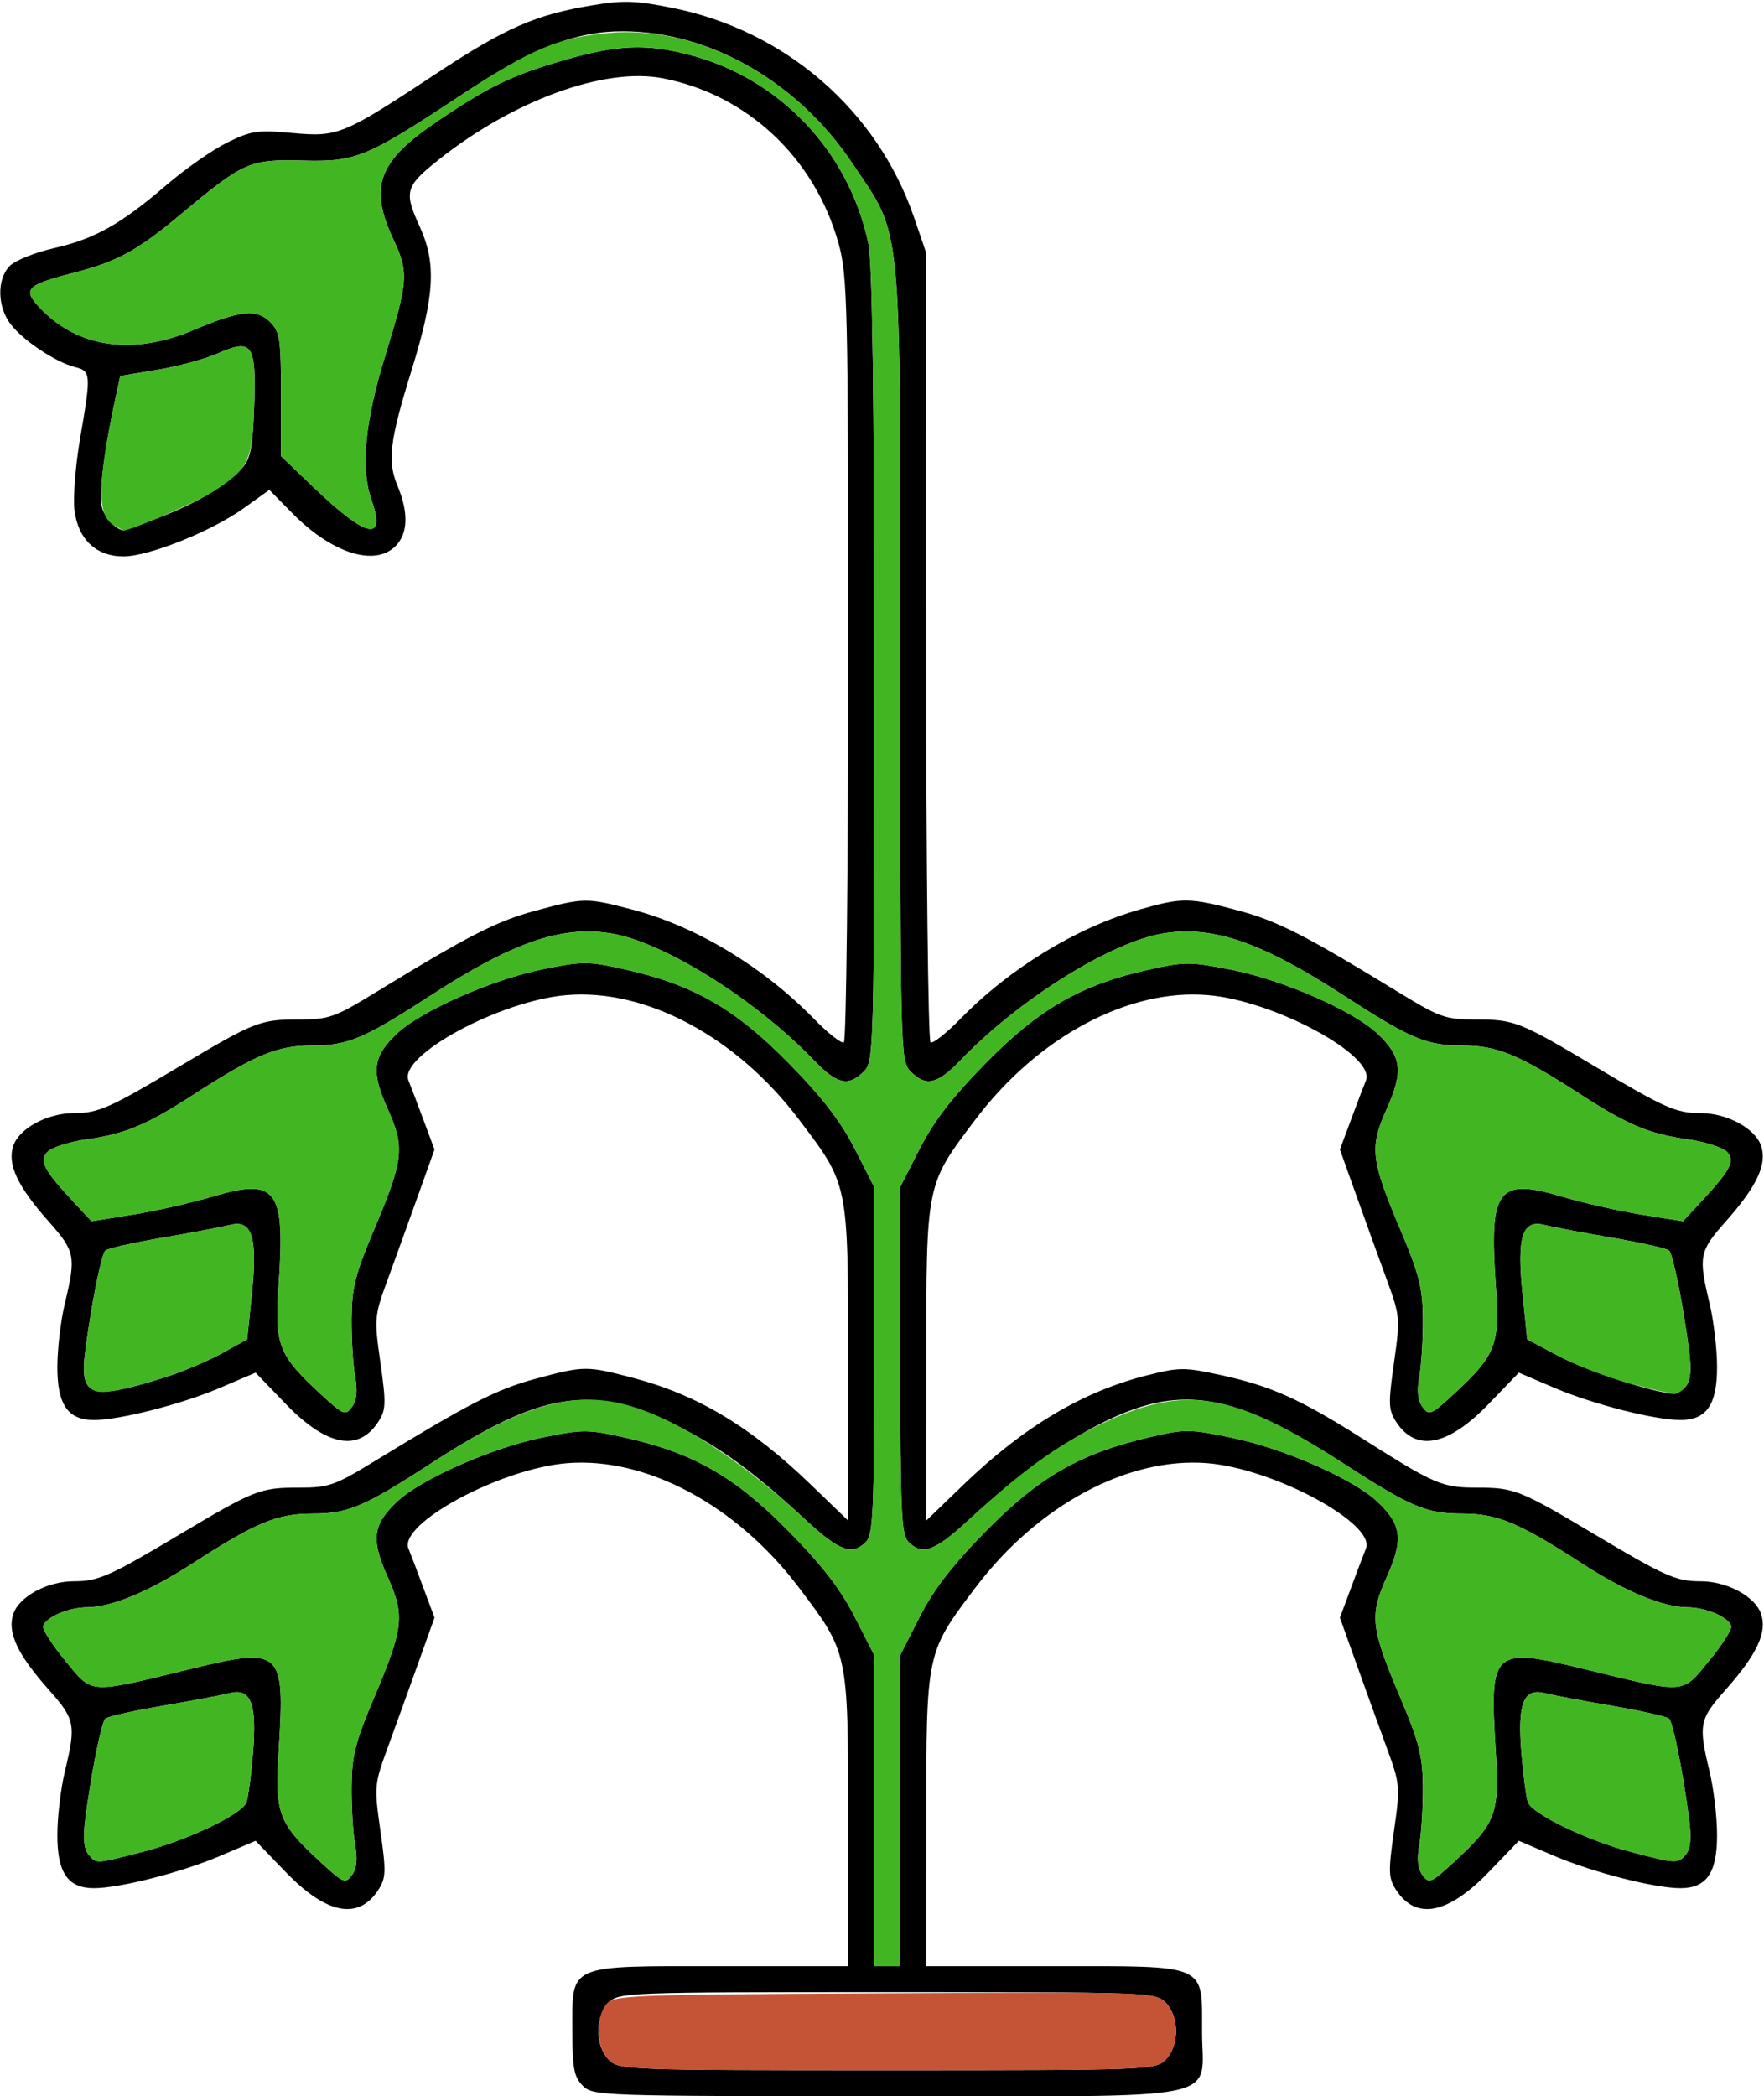 <?xml version="1.0" encoding="UTF-8" standalone="no"?>
<!DOCTYPE svg PUBLIC "-//W3C//DTD SVG 1.1//EN"
"http://www.w3.org/Graphics/SVG/1.1/DTD/svg11.dtd">
<svg width="505px" height="600px"
xmlns="http://www.w3.org/2000/svg" version="1.1">
<g transform="translate(0000, 0000) scale(1, 1)">
<path fill="#000000" stroke="none" d="
M 166.84 597.02
C 164.33 594.51 163.86 592.06 163.86 581.39
C 163.86 561.92 161.90 562.78 206.32 562.78
L 242.82 562.78
L 242.80 520.72
C 242.79 472.73 242.88 473.14 228.65 454.33
C 210.80 430.75 184.93 416.92 162.20 418.82
C 143.16 420.42 114.02 436.15 116.94 443.27
C 117.54 444.71 119.46 449.76 121.20 454.47
L 124.39 463.03
L 119.73 476.05
C 117.16 483.22 113.27 494.01 111.07 500.02
C 107.15 510.70 107.09 511.27 108.91 524.07
C 110.58 535.85 110.50 537.57 108.25 541.03
C 102.56 549.71 93.43 547.91 81.77 535.82
L 73.17 526.90
L 62.92 531.26
C 51.90 535.95 34.26 540.45 26.89 540.45
C 19.41 540.45 16.39 536.04 16.42 525.19
C 16.42 520.06 17.40 511.86 18.59 506.95
C 21.79 493.67 21.50 492.15 14.05 483.75
C 4.95 473.52 2.00 467.20 3.83 461.90
C 5.56 456.92 13.59 452.61 21.15 452.61
C 28.14 452.61 31.31 451.21 51.39 439.24
C 72.86 426.43 74.47 425.81 85.49 425.81
C 94.16 425.81 95.80 425.23 107.39 418.14
C 134.25 401.72 142.12 397.68 153.26 394.67
C 167.22 390.91 167.86 390.91 181.00 394.33
C 199.62 399.20 214.81 408.28 232.02 424.84
L 242.82 435.25
L 242.80 389.96
C 242.79 338.29 243.00 339.31 228.65 320.34
C 210.80 296.75 184.93 282.92 162.20 284.83
C 143.16 286.42 114.02 302.16 116.94 309.28
C 117.54 310.72 119.46 315.77 121.20 320.47
L 124.39 329.03
L 119.73 342.06
C 117.16 349.22 113.27 360.01 111.07 366.03
C 107.15 376.70 107.09 377.27 108.91 390.07
C 110.58 401.85 110.50 403.58 108.25 407.03
C 102.56 415.71 93.43 413.91 81.77 401.82
L 73.17 392.90
L 62.92 397.27
C 51.90 401.96 34.26 406.45 26.89 406.45
C 19.41 406.45 16.39 402.04 16.42 391.19
C 16.42 386.07 17.40 377.87 18.59 372.95
C 21.79 359.67 21.50 358.15 14.05 349.76
C 4.95 339.53 2.00 333.20 3.83 327.90
C 5.56 322.93 13.59 318.61 21.15 318.61
C 28.14 318.61 31.31 317.21 51.39 305.24
C 72.86 292.44 74.47 291.81 85.49 291.81
C 94.16 291.81 95.80 291.23 107.39 284.14
C 134.25 267.72 142.12 263.69 153.26 260.68
C 167.22 256.91 167.86 256.91 181.00 260.34
C 199.17 265.09 218.43 276.67 233.02 291.62
C 237.04 295.74 240.90 298.78 241.58 298.36
C 242.27 297.93 242.82 248.55 242.82 188.59
C 242.82 87.53 242.62 78.88 240.09 69.77
C 233.27 45.19 213.93 27.04 189.65 22.39
C 173.00 19.22 146.94 28.72 125.51 45.78
C 116.03 53.32 115.58 54.89 120.14 64.82
C 125.00 75.44 124.46 84.60 117.68 106.45
C 111.55 126.28 110.86 132.01 113.80 139.06
C 117.01 146.75 116.82 152.72 113.22 156.33
C 107.24 162.30 94.88 158.32 83.59 146.81
L 77.11 140.22
L 69.78 145.47
C 60.69 152.00 42.80 159.19 35.47 159.26
C 27.53 159.33 22.26 154.33 21.30 145.86
C 20.90 142.20 21.63 133.01 22.94 125.43
C 26.11 107.08 26.05 106.21 21.48 105.07
C 15.98 103.68 6.87 97.65 3.16 92.95
C -0.80 87.90 -0.97 79.88 2.82 76.09
C 4.38 74.53 10.07 72.25 15.46 71.03
C 27.13 68.37 34.61 64.17 47.67 52.94
C 53.00 48.37 60.78 42.92 64.98 40.84
C 71.86 37.43 73.68 37.16 83.68 38.07
C 96.84 39.26 98.18 38.69 125.10 20.93
C 144.63 8.02 153.30 4.23 169.35 1.55
C 178.43 0.03 181.93 0.13 192.44 2.25
C 224.88 8.74 251.25 31.64 261.75 62.44
L 265.09 72.21
L 265.12 184.90
C 265.15 246.88 265.71 297.93 266.40 298.36
C 267.08 298.78 270.94 295.74 274.96 291.62
C 289.09 277.13 308.15 265.50 326.22 260.34
C 338.44 256.85 340.58 256.87 354.72 260.68
C 365.86 263.69 373.73 267.72 400.59 284.14
C 412.18 291.23 413.82 291.81 422.49 291.81
C 433.51 291.81 435.12 292.44 456.59 305.24
C 476.67 317.21 479.84 318.61 486.83 318.61
C 494.39 318.61 502.42 322.93 504.15 327.90
C 505.98 333.20 503.03 339.53 493.93 349.76
C 486.48 358.15 486.19 359.67 489.39 372.95
C 490.58 377.87 491.56 386.07 491.56 391.19
C 491.59 402.04 488.57 406.45 481.09 406.45
C 473.72 406.45 456.08 401.96 445.06 397.27
L 434.81 392.90
L 426.21 401.82
C 414.55 413.91 405.42 415.71 399.72 407.03
C 397.48 403.58 397.40 401.85 399.07 390.07
C 400.89 377.27 400.83 376.70 396.91 366.03
C 394.70 360.01 390.82 349.22 388.25 342.06
L 383.59 329.03
L 386.78 320.47
C 388.52 315.77 390.44 310.72 391.04 309.28
C 393.96 302.16 364.82 286.42 345.78 284.83
C 323.05 282.92 297.18 296.75 279.33 320.34
C 264.98 339.31 265.19 338.29 265.18 389.96
L 265.16 435.25
L 275.96 424.84
C 293.15 408.30 310.02 398.26 328.43 393.65
C 337.72 391.31 339.09 391.31 349.81 393.66
C 363.99 396.76 372.45 400.59 390.40 411.99
C 410.75 424.91 412.86 425.81 422.92 425.81
C 433.48 425.81 435.21 426.49 456.59 439.24
C 476.67 451.21 479.84 452.61 486.83 452.61
C 494.39 452.61 502.42 456.92 504.15 461.90
C 505.98 467.20 503.03 473.52 493.93 483.75
C 486.48 492.15 486.19 493.67 489.39 506.95
C 490.58 511.86 491.56 520.06 491.56 525.19
C 491.59 536.04 488.57 540.45 481.09 540.45
C 473.72 540.45 456.08 535.95 445.06 531.26
L 434.81 526.90
L 426.21 535.82
C 414.55 547.91 405.42 549.71 399.72 541.03
C 397.48 537.57 397.40 535.85 399.07 524.07
C 400.89 511.27 400.83 510.70 396.91 500.02
C 394.70 494.01 390.82 483.22 388.25 476.05
L 383.59 463.03
L 386.78 454.47
C 388.52 449.76 390.44 444.71 391.04 443.27
C 393.96 436.15 364.82 420.42 345.78 418.82
C 323.05 416.92 297.18 430.75 279.33 454.33
C 265.10 473.14 265.19 472.73 265.18 520.72
L 265.16 562.78
L 301.66 562.78
C 346.08 562.78 344.12 561.92 344.12 581.39
C 344.12 601.88 353.17 600.00 253.99 600.00
C 171.80 600.00 169.75 599.93 166.84 597.02
M 333.69 589.58
C 335.53 587.73 336.67 584.62 336.67 581.39
C 336.67 578.16 335.53 575.05 333.69 573.20
C 330.78 570.30 328.73 570.22 253.99 570.22
C 179.25 570.22 177.20 570.30 174.29 573.20
C 172.44 575.05 171.31 578.16 171.31 581.39
C 171.31 584.62 172.44 587.73 174.29 589.58
C 177.20 592.48 179.25 592.56 253.99 592.56
C 328.73 592.56 330.78 592.48 333.69 589.58
M 257.71 518.26
L 257.71 473.76
L 263.29 462.80
C 267.32 454.91 272.61 448.05 282.29 438.21
C 297.43 422.81 309.09 416.08 328.68 411.47
C 339.32 408.97 340.35 408.97 352.70 411.53
C 367.62 414.63 387.43 423.33 394.30 429.81
C 401.29 436.38 401.83 440.65 397.01 451.35
C 392.02 462.48 392.41 465.93 400.98 486.16
C 406.28 498.68 407.26 502.62 407.34 511.41
C 407.38 517.15 406.93 524.58 406.34 527.91
C 405.58 532.12 405.85 534.82 407.23 536.71
C 409.09 539.26 409.65 539.03 416.14 533.06
C 428.43 521.72 429.35 519.25 428.16 500.47
C 426.37 472.26 427.39 471.35 453.32 477.68
C 483.07 484.91 481.33 485.03 489.31 475.34
C 493.08 470.77 495.91 466.30 495.62 465.41
C 494.77 462.83 488.33 460.09 483.04 460.06
C 476.10 460.03 465.40 455.60 453.08 447.65
C 434.75 435.78 428.67 433.25 418.58 433.25
C 408.33 433.25 403.82 431.34 384.65 418.91
C 361.37 403.82 347.48 398.98 333.45 401.09
C 318.66 403.31 298.37 415.58 277.39 434.99
C 267.69 443.99 264.04 445.33 260.05 441.33
C 258.03 439.30 257.71 432.49 257.71 389.37
L 257.71 339.77
L 263.29 328.81
C 267.32 320.92 272.61 314.05 282.29 304.21
C 297.52 288.71 309.54 281.84 328.82 277.55
C 339.18 275.24 340.73 275.24 352.68 277.61
C 367.37 280.53 387.38 289.27 394.30 295.82
C 401.29 302.38 401.83 306.66 397.01 317.36
C 392.02 328.48 392.41 331.94 400.98 352.17
C 406.28 364.69 407.26 368.62 407.34 377.42
C 407.38 383.15 406.93 390.58 406.34 393.92
C 405.58 398.13 405.85 400.82 407.23 402.71
C 409.09 405.26 409.65 405.04 416.14 399.07
C 428.31 387.84 429.43 384.95 428.22 367.85
C 426.27 340.36 428.74 337.03 447.04 342.48
C 453.11 344.28 463.41 346.62 469.93 347.66
L 481.79 349.56
L 486.84 344.14
C 495.57 334.75 496.88 332.20 494.30 329.61
C 493.07 328.39 488.09 326.83 483.24 326.13
C 472.15 324.57 466.06 322.03 452.85 313.49
C 434.76 301.80 428.64 299.26 418.58 299.26
C 408.33 299.26 403.82 297.35 384.65 284.92
C 361.37 269.82 347.48 264.98 333.45 267.10
C 318.45 269.34 291.78 285.95 274.92 303.53
C 268.35 310.38 265.10 311.11 260.69 306.70
C 257.76 303.77 257.71 301.74 257.71 190.11
C 257.71 60.21 258.50 68.38 243.95 46.66
C 228.50 23.57 203.36 9.08 178.55 8.96
C 164.85 8.90 152.48 13.71 132.66 26.80
C 104.74 45.25 102.04 46.36 86.54 45.96
C 71.46 45.57 69.75 46.33 51.84 61.28
C 39.25 71.81 33.64 74.86 20.77 78.18
C 7.43 81.63 6.35 82.81 11.49 88.21
C 22.27 99.56 38.08 101.82 55.36 94.48
C 68.67 88.84 73.47 88.32 77.31 92.16
C 80.14 94.99 80.44 97.00 80.44 112.91
L 80.44 130.54
L 89.75 139.47
C 105.07 154.15 110.64 155.30 106.30 142.91
C 103.19 133.98 104.46 120.73 110.25 101.94
C 116.89 80.37 117.06 78.01 112.60 68.49
C 105.51 53.33 108.24 46.14 125.42 34.56
C 140.27 24.55 146.60 21.51 161.69 17.15
C 176.60 12.82 185.03 12.48 197.34 15.68
C 223.21 22.42 243.00 43.25 248.60 69.68
C 249.74 75.11 250.27 112.79 250.27 190.65
C 250.27 301.74 250.21 303.78 247.29 306.70
C 242.88 311.11 239.63 310.38 233.06 303.53
C 216.20 285.95 189.53 269.34 174.53 267.10
C 160.50 264.98 146.61 269.82 123.33 284.92
C 104.16 297.35 99.64 299.26 89.40 299.26
C 79.34 299.26 73.22 301.80 55.13 313.49
C 41.92 322.03 35.83 324.57 24.74 326.13
C 19.89 326.83 14.91 328.39 13.68 329.61
C 11.10 332.20 12.41 334.75 21.14 344.14
L 26.19 349.56
L 38.05 347.66
C 44.57 346.62 54.86 344.28 60.94 342.48
C 79.24 337.03 81.71 340.36 79.76 367.85
C 78.55 384.95 79.67 387.84 91.84 399.07
C 98.33 405.04 98.88 405.26 100.75 402.71
C 102.13 400.82 102.40 398.13 101.64 393.92
C 101.04 390.58 100.60 383.15 100.64 377.42
C 100.72 368.62 101.70 364.69 107.00 352.17
C 115.57 331.94 115.96 328.48 110.97 317.36
C 106.15 306.66 106.69 302.38 113.68 295.82
C 120.48 289.38 140.79 280.42 155.21 277.47
C 166.86 275.09 168.26 275.09 178.91 277.47
C 198.47 281.85 210.42 288.68 225.69 304.21
C 235.37 314.05 240.66 320.92 244.69 328.81
L 250.27 339.77
L 250.27 389.37
C 250.27 432.49 249.95 439.30 247.93 441.33
C 243.93 445.33 240.28 443.99 230.59 434.99
C 215.51 421.04 205.61 413.85 193.14 407.79
C 168.99 396.09 155.13 398.29 123.33 418.91
C 104.16 431.34 99.64 433.25 89.40 433.25
C 79.31 433.25 73.23 435.78 54.89 447.65
C 42.57 455.60 31.88 460.03 24.94 460.06
C 19.65 460.09 13.21 462.83 12.36 465.41
C 12.07 466.30 14.90 470.77 18.67 475.34
C 26.65 485.03 24.91 484.91 54.66 477.68
C 80.59 471.35 81.60 472.26 79.82 500.47
C 78.63 519.25 79.55 521.72 91.84 533.06
C 98.33 539.03 98.88 539.26 100.75 536.71
C 102.13 534.82 102.40 532.12 101.64 527.91
C 101.04 524.58 100.60 517.15 100.64 511.41
C 100.72 502.62 101.70 498.68 107.00 486.16
C 115.57 465.93 115.96 462.48 110.97 451.35
C 106.15 440.65 106.69 436.38 113.68 429.81
C 120.48 423.38 140.79 414.42 155.21 411.47
C 166.86 409.09 168.26 409.09 178.91 411.47
C 198.47 415.85 210.42 422.68 225.69 438.21
C 235.37 448.05 240.66 454.91 244.69 462.80
L 250.27 473.76
L 250.27 518.26
L 250.27 562.78
L 253.99 562.78
L 257.71 562.78
L 257.71 518.26
M 40.56 530.13
C 53.48 526.82 69.21 519.36 70.54 515.91
C 71.04 514.63 71.88 508.35 72.41 501.96
C 73.60 487.67 71.85 483.08 65.80 484.62
C 63.61 485.18 54.94 486.82 46.52 488.26
C 38.11 489.69 30.73 491.36 30.14 491.96
C 28.99 493.12 26.07 507.74 24.42 520.69
C 23.73 526.06 24.00 529.18 25.29 530.74
C 27.63 533.55 27.07 533.58 40.56 530.13
M 482.68 530.74
C 483.98 529.18 484.25 526.06 483.56 520.69
C 481.91 507.74 478.99 493.12 477.84 491.96
C 477.25 491.36 469.87 489.69 461.46 488.26
C 453.04 486.82 444.37 485.18 442.18 484.62
C 436.13 483.08 434.37 487.67 435.57 501.96
C 436.10 508.35 436.94 514.63 437.44 515.91
C 438.72 519.26 454.37 526.79 466.82 530.05
C 479.97 533.51 480.38 533.52 482.68 530.74
M 46.92 394.33
C 51.84 392.80 59.21 389.72 63.31 387.47
L 70.76 383.37
L 72.10 370.32
C 73.78 354.10 72.17 349.00 65.87 350.61
C 63.65 351.17 54.94 352.82 46.52 354.27
C 38.11 355.70 30.73 357.36 30.14 357.96
C 28.99 359.12 26.07 373.74 24.42 386.69
C 22.73 399.90 25.76 400.93 46.92 394.33
M 482.68 396.74
C 483.98 395.18 484.25 392.07 483.56 386.69
C 481.91 373.74 478.99 359.12 477.84 357.96
C 477.25 357.36 469.87 355.70 461.46 354.27
C 453.04 352.82 444.33 351.17 442.11 350.61
C 435.80 349.00 434.20 354.10 435.88 370.32
L 437.22 383.37
L 446.47 388.27
C 454.31 392.41 473.42 398.65 479.12 398.92
C 480.05 398.98 481.64 398.00 482.68 396.74
M 45.21 148.27
C 55.94 144.24 64.85 138.97 69.27 134.04
C 71.73 131.30 72.34 128.16 72.76 116.26
C 73.37 98.43 72.25 96.79 62.33 101.17
C 58.69 102.77 50.93 104.89 45.08 105.84
L 34.43 107.61
L 32.92 114.61
C 29.79 129.19 28.27 141.57 29.18 145.18
C 29.93 148.15 33.06 151.50 35.35 151.82
C 35.53 151.85 39.97 150.25 45.21 148.27"/>
<path fill="#42b523" stroke="none" d="
M 250.27 518.26
L 250.27 473.76
L 244.69 462.80
C 240.66 454.91 235.37 448.05 225.69 438.21
C 210.42 422.68 198.47 415.85 178.91 411.47
C 168.26 409.09 166.86 409.09 155.21 411.47
C 140.79 414.42 120.48 423.38 113.68 429.81
C 106.69 436.38 106.15 440.65 110.97 451.35
C 115.96 462.48 115.57 465.93 107.00 486.16
C 101.70 498.68 100.72 502.62 100.64 511.41
C 100.60 517.15 101.04 524.58 101.64 527.91
C 102.40 532.12 102.13 534.82 100.75 536.71
C 98.88 539.26 98.33 539.03 91.84 533.06
C 79.55 521.72 78.63 519.25 79.82 500.47
C 81.60 472.26 80.59 471.35 54.66 477.68
C 24.91 484.91 26.65 485.03 18.67 475.34
C 14.90 470.77 12.07 466.30 12.36 465.41
C 13.21 462.83 19.65 460.09 24.94 460.06
C 31.88 460.03 42.57 455.60 54.89 447.65
C 73.23 435.78 79.31 433.25 89.40 433.25
C 99.64 433.25 104.16 431.34 123.33 418.91
C 146.61 403.82 160.50 398.98 174.53 401.09
C 189.32 403.31 209.61 415.58 230.59 434.99
C 240.28 443.99 243.93 445.33 247.93 441.33
C 249.95 439.30 250.27 432.49 250.27 389.37
L 250.27 339.77
L 244.69 328.81
C 240.66 320.92 235.37 314.05 225.69 304.21
C 210.42 288.68 198.47 281.85 178.91 277.47
C 168.26 275.09 166.86 275.09 155.21 277.47
C 140.79 280.42 120.48 289.38 113.68 295.82
C 106.69 302.38 106.15 306.66 110.97 317.36
C 115.96 328.48 115.57 331.94 107.00 352.17
C 101.70 364.69 100.72 368.62 100.64 377.42
C 100.60 383.15 101.04 390.58 101.64 393.92
C 102.40 398.13 102.13 400.82 100.75 402.71
C 98.88 405.26 98.33 405.04 91.84 399.07
C 79.67 387.84 78.55 384.95 79.76 367.85
C 81.71 340.36 79.24 337.03 60.94 342.48
C 54.86 344.28 44.57 346.62 38.05 347.66
L 26.19 349.56
L 21.14 344.14
C 12.41 334.75 11.10 332.20 13.68 329.61
C 14.91 328.39 19.89 326.83 24.74 326.13
C 35.83 324.57 41.92 322.03 55.13 313.49
C 73.22 301.80 79.34 299.26 89.40 299.26
C 99.64 299.26 104.16 297.35 123.33 284.92
C 146.61 269.82 160.50 264.98 174.53 267.10
C 189.53 269.34 216.20 285.95 233.06 303.53
C 239.63 310.38 242.88 311.11 247.29 306.70
C 250.21 303.78 250.27 301.74 250.27 190.65
C 250.27 112.79 249.74 75.11 248.60 69.68
C 243.00 43.25 223.21 22.42 197.34 15.68
C 185.03 12.48 176.60 12.82 161.69 17.15
C 146.60 21.51 140.27 24.55 125.42 34.56
C 108.24 46.14 105.51 53.33 112.60 68.49
C 117.06 78.01 116.89 80.37 110.25 101.94
C 104.46 120.73 103.19 133.98 106.30 142.91
C 110.64 155.30 105.07 154.15 89.75 139.47
L 80.44 130.54
L 80.44 112.91
C 80.44 97.00 80.14 94.99 77.31 92.16
C 73.47 88.32 68.67 88.84 55.36 94.48
C 38.08 101.82 22.27 99.56 11.49 88.21
C 6.35 82.81 7.43 81.63 20.77 78.18
C 33.64 74.86 39.25 71.81 51.84 61.28
C 69.75 46.33 71.46 45.57 86.54 45.96
C 102.03 46.36 104.77 45.23 132.42 26.96
C 152.07 14.00 160.01 10.67 174.35 9.41
C 199.77 7.18 227.44 21.99 243.95 46.66
C 258.50 68.38 257.71 60.21 257.71 190.11
C 257.71 301.74 257.76 303.77 260.69 306.70
C 265.10 311.11 268.35 310.38 274.92 303.53
C 291.78 285.95 318.45 269.34 333.45 267.10
C 347.48 264.98 361.37 269.82 384.65 284.92
C 403.82 297.35 408.33 299.26 418.58 299.26
C 428.64 299.26 434.76 301.80 452.85 313.49
C 466.06 322.03 472.15 324.57 483.24 326.13
C 488.09 326.83 493.07 328.39 494.30 329.61
C 496.88 332.20 495.57 334.75 486.84 344.14
L 481.79 349.56
L 469.93 347.66
C 463.41 346.62 453.11 344.28 447.04 342.48
C 428.74 337.03 426.27 340.36 428.22 367.85
C 429.43 384.95 428.31 387.84 416.14 399.07
C 409.65 405.04 409.09 405.26 407.23 402.71
C 405.85 400.82 405.58 398.13 406.34 393.92
C 406.93 390.58 407.38 383.15 407.34 377.42
C 407.26 368.62 406.28 364.69 400.98 352.17
C 392.41 331.94 392.02 328.48 397.01 317.36
C 401.83 306.66 401.29 302.38 394.30 295.82
C 387.38 289.27 367.37 280.53 352.68 277.61
C 340.73 275.24 339.18 275.24 328.82 277.55
C 309.54 281.84 297.52 288.71 282.29 304.21
C 272.61 314.05 267.32 320.92 263.29 328.81
L 257.71 339.77
L 257.71 389.37
C 257.71 432.49 258.03 439.30 260.05 441.33
C 264.04 445.33 267.69 443.99 277.39 434.99
C 292.47 421.04 302.37 413.85 314.84 407.79
C 338.99 396.09 352.84 398.29 384.65 418.91
C 403.82 431.34 408.33 433.25 418.58 433.25
C 428.67 433.25 434.75 435.78 453.08 447.65
C 465.40 455.60 476.10 460.03 483.04 460.06
C 488.33 460.09 494.77 462.83 495.62 465.41
C 495.91 466.30 493.08 470.77 489.31 475.34
C 481.33 485.03 483.07 484.91 453.32 477.68
C 427.39 471.35 426.37 472.26 428.16 500.47
C 429.35 519.25 428.43 521.72 416.14 533.06
C 409.65 539.03 409.09 539.26 407.23 536.71
C 405.85 534.82 405.58 532.12 406.34 527.91
C 406.93 524.58 407.38 517.15 407.34 511.41
C 407.26 502.62 406.28 498.68 400.98 486.16
C 392.41 465.93 392.02 462.48 397.01 451.35
C 401.83 440.65 401.29 436.38 394.30 429.81
C 387.43 423.33 367.62 414.63 352.70 411.53
C 340.35 408.97 339.32 408.97 328.68 411.47
C 309.09 416.08 297.43 422.81 282.29 438.21
C 272.61 448.05 267.32 454.91 263.29 462.80
L 257.71 473.76
L 257.71 518.26
L 257.71 562.78
L 253.99 562.78
L 250.27 562.78
L 250.27 518.26"/>
<path fill="#42b523" stroke="none" d="
M 25.29 530.74
C 24.00 529.18 23.73 526.06 24.42 520.69
C 26.07 507.74 28.99 493.12 30.14 491.96
C 30.73 491.36 38.11 489.69 46.52 488.26
C 54.94 486.82 63.61 485.18 65.80 484.62
C 71.85 483.08 73.60 487.67 72.41 501.96
C 71.88 508.35 71.04 514.63 70.54 515.91
C 69.21 519.36 53.48 526.82 40.56 530.13
C 27.07 533.58 27.63 533.55 25.29 530.74"/>
<path fill="#42b523" stroke="none" d="
M 466.82 530.05
C 454.37 526.79 438.72 519.26 437.44 515.91
C 436.94 514.63 436.10 508.35 435.57 501.96
C 434.37 487.67 436.13 483.08 442.18 484.62
C 444.37 485.18 453.04 486.82 461.46 488.26
C 469.87 489.69 477.25 491.36 477.84 491.96
C 478.99 493.12 481.91 507.74 483.56 520.69
C 484.25 526.06 483.98 529.18 482.68 530.74
C 480.38 533.52 479.97 533.51 466.82 530.05"/>
<path fill="#42b523" stroke="none" d="
M 25.32 396.77
C 24.00 395.18 23.73 392.11 24.42 386.69
C 26.07 373.74 28.99 359.12 30.14 357.96
C 30.73 357.36 38.11 355.70 46.52 354.27
C 54.94 352.82 63.65 351.17 65.87 350.61
C 72.17 349.00 73.78 354.10 72.10 370.32
L 70.76 383.37
L 63.31 387.47
C 55.62 391.68 42.04 396.39 32.61 398.08
C 28.68 398.80 26.71 398.46 25.32 396.77"/>
<path fill="#42b523" stroke="none" d="
M 466.58 396.00
C 460.62 394.44 451.57 390.95 446.47 388.27
L 437.22 383.37
L 435.88 370.32
C 434.20 354.10 435.80 349.00 442.11 350.61
C 444.33 351.17 453.04 352.82 461.46 354.27
C 469.87 355.70 477.25 357.36 477.84 357.96
C 478.99 359.12 481.91 373.74 483.56 386.69
C 484.25 392.07 483.98 395.18 482.68 396.74
C 480.36 399.53 479.99 399.51 466.58 396.00"/>
<path fill="#42b523" stroke="none" d="
M 32.56 150.34
C 27.75 147.54 27.84 138.25 32.92 114.61
L 34.43 107.61
L 45.08 105.84
C 50.93 104.89 58.69 102.77 62.33 101.17
C 72.25 96.79 73.37 98.43 72.76 116.26
C 72.19 132.30 71.25 134.20 60.51 141.02
C 56.00 143.90 37.00 152.04 35.35 151.82
C 35.16 151.79 33.91 151.13 32.56 150.34"/>
<path fill="#c55436" stroke="none" d="
M 174.29 589.58
C 170.78 586.06 170.34 578.07 173.43 573.86
C 175.47 571.07 178.30 570.95 253.08 570.55
C 329.26 570.15 330.68 570.19 333.64 573.16
C 337.63 577.15 337.66 585.60 333.69 589.58
C 330.78 592.48 328.73 592.56 253.99 592.56
C 179.25 592.56 177.20 592.48 174.29 589.58"/>
</g>
</svg>

